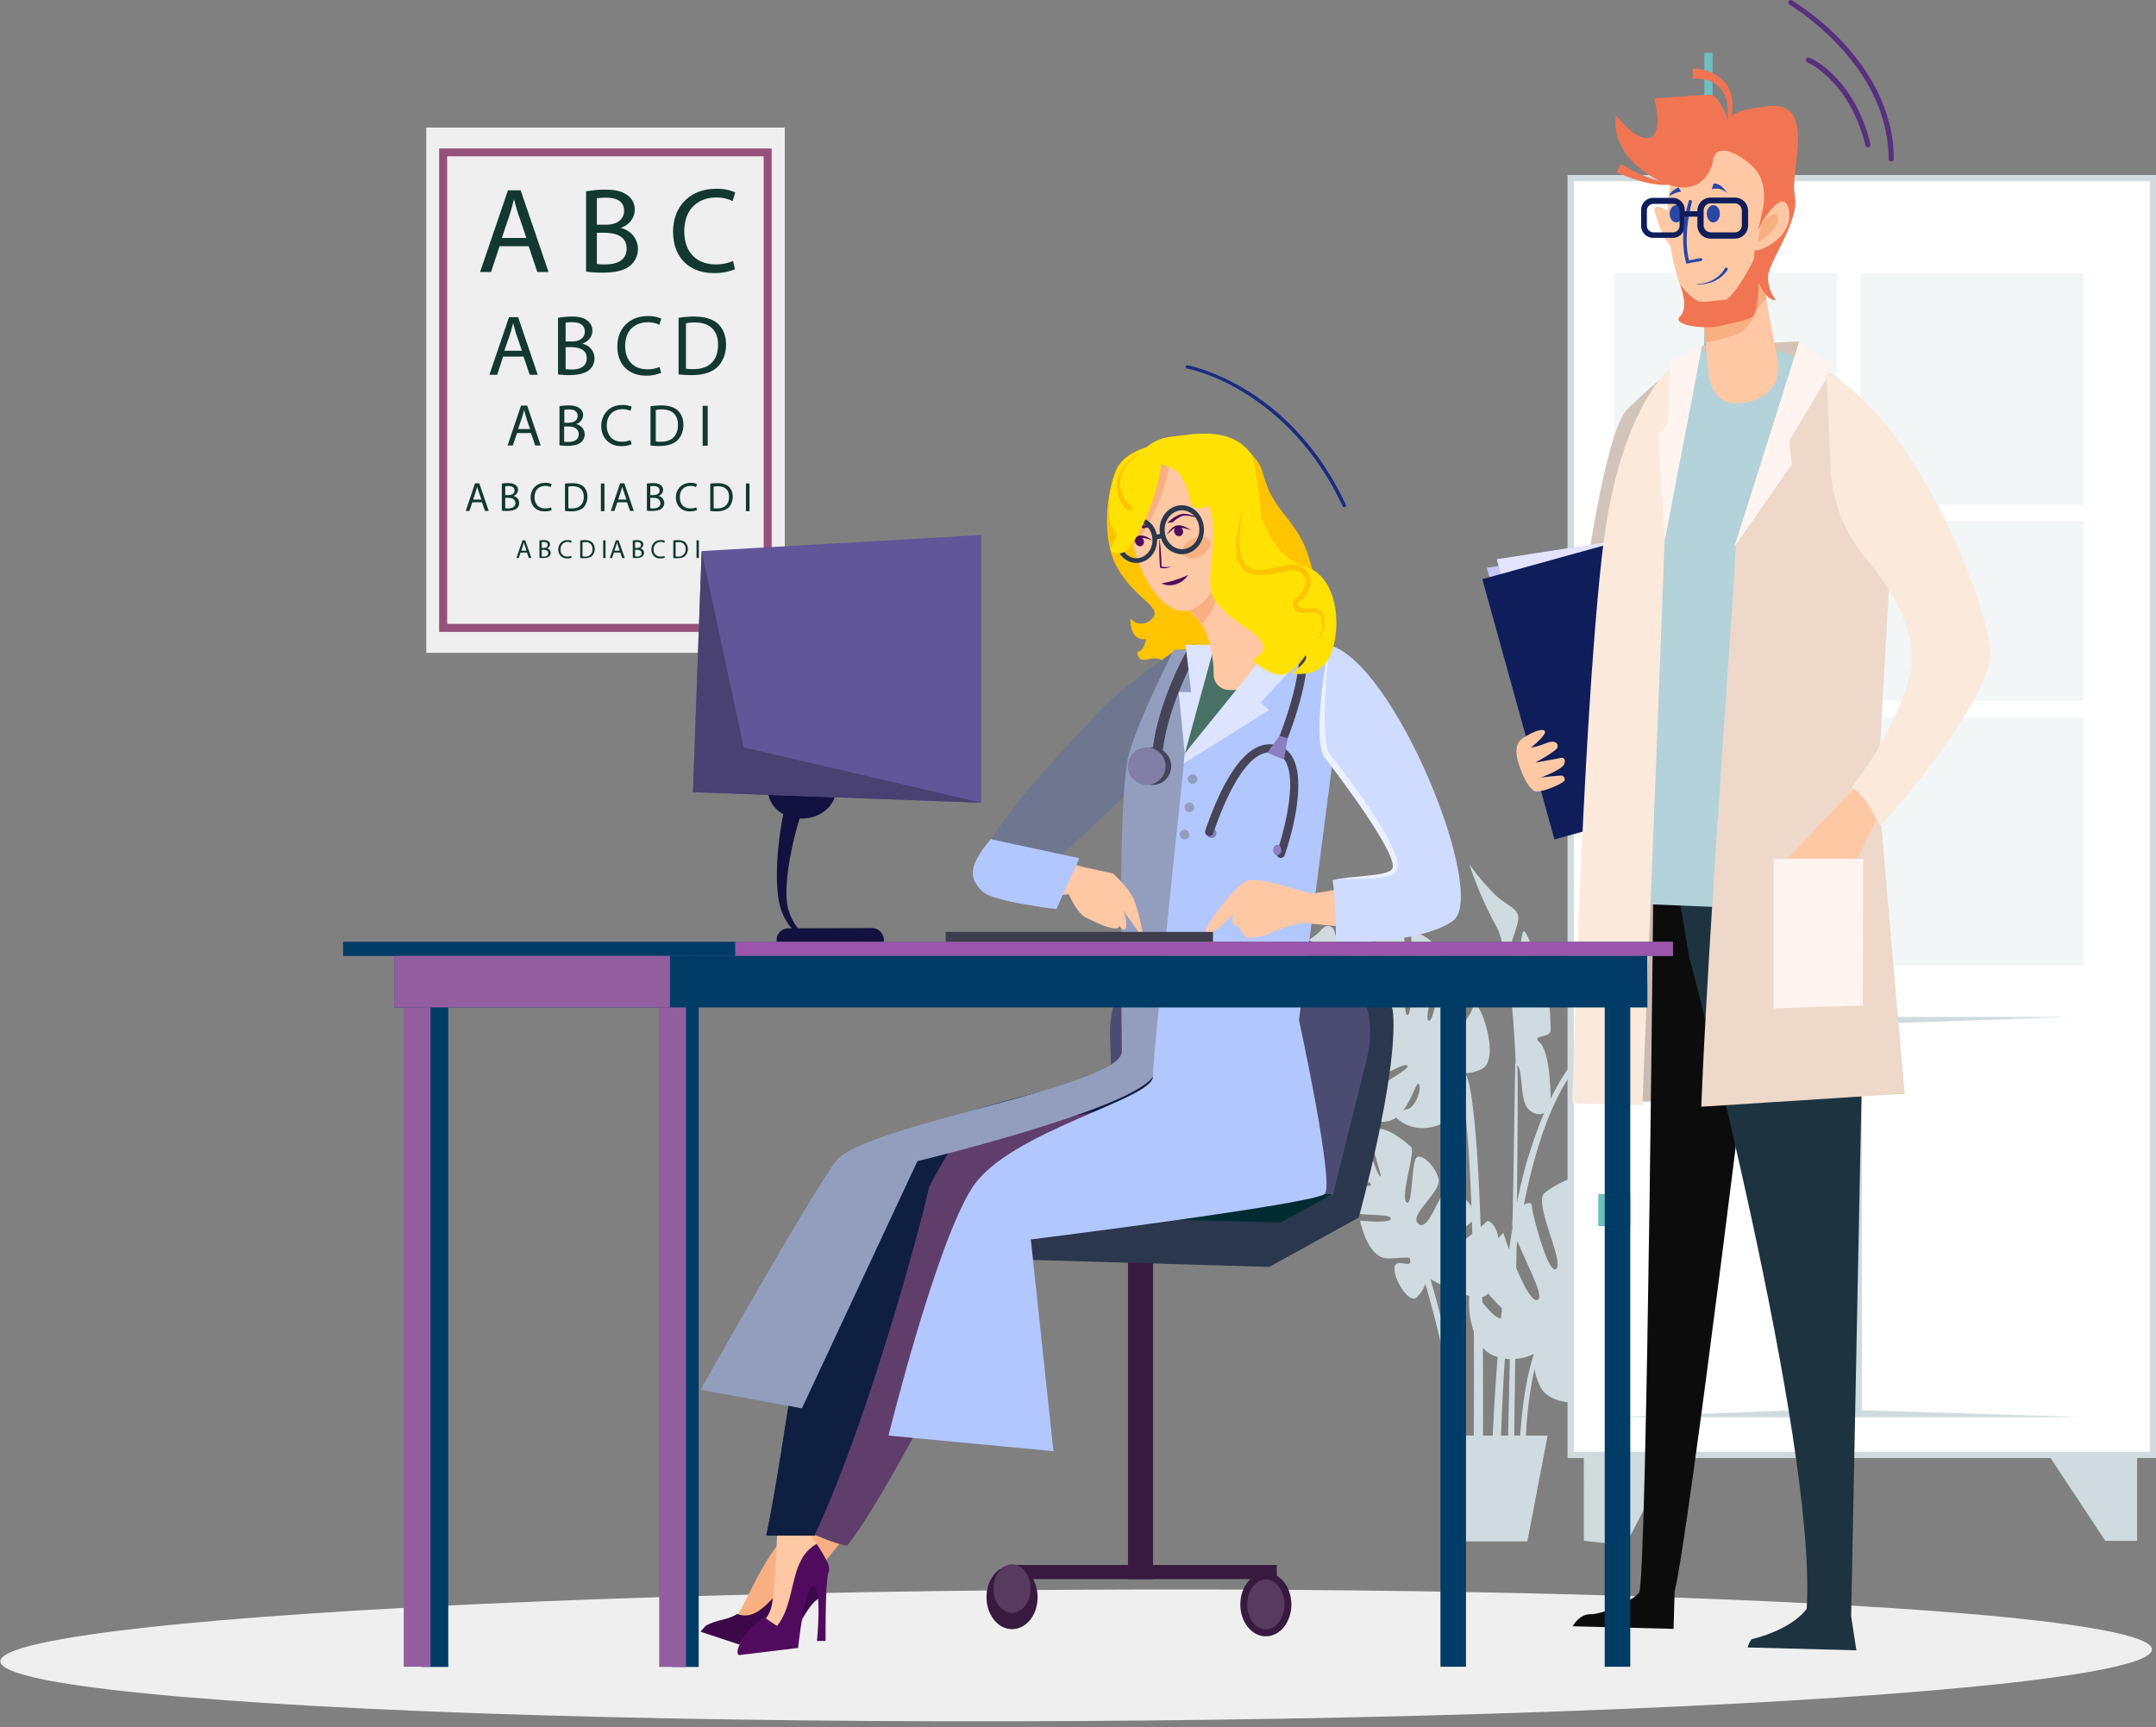 <svg xmlns="http://www.w3.org/2000/svg" xmlns:xlink="http://www.w3.org/1999/xlink" width="692.927" height="555.17" viewBox="0 0 692.927 555.17"><rect x="0" y="0" width="692.927" height="555.17" fill="#808080" stroke="none"/><defs><style>.a,.d{fill:#cfdbde;}.b{fill:#efefef;}.c,.e{fill:#fff;}.c{stroke:#cfdbde;stroke-width:2px;}.d{opacity:0.264;}.f{fill:#6dbfbf;}.g{fill:#58307d;}.h{fill:#d3c4ba;}.i{fill:#c5c6fe;}.j{fill:#e3e4ff;}.k{fill:#0f1d5b;}.l{fill:#c9bbb1;}.m{fill:#0c0c0d;}.n{fill:#1e3340;}.o{fill:#b4d2d9;}.p{fill:#edd8ca;}.q{fill:#fbe9dc;}.r{fill:#fff4f0;}.s{fill:#ffc8a5;}.t{fill:#f8b083;}.u{fill:#f17553;}.v{fill:#2846a6;}.w{fill:url(#a);}.x{fill:#96517a;}.y{fill:#12382f;}.z{fill:#381a3f;}.aa{fill:#573a5e;}.ab{fill:#3c0849;}.ac{fill:#510b5e;}.ad{fill:#2b374d;}.ae{fill:#4c4c73;}.af{fill:#002b32;}.ag{fill:#013c66;}.ah{fill:#935e9f;}.ai{fill:#ffc400;}.aj{fill:#6e778f;}.ak{fill:#487065;}.al{fill:#0f1f42;}.am{fill:#603e6b;}.an{fill:#939ebf;}.ao{fill:#b3c7ff;}.ap{fill:#8b7fbf;}.aq{fill:#464459;}.ar{fill:#827ea6;}.as{fill:#dce4ff;}.at{fill:#d0dcff;}.au{fill:#ecf1ff;}.av{fill:#ffe203;}.aw{fill:#42004a;}.ax{fill:#12113f;}.ay{fill:#615697;}.az{fill:#494171;}.ba{fill:#1b2b80;}.bb{fill:#3e3d4d;}.bc{fill:#9b55ac;}</style><linearGradient id="a" x1="0.638" y1="-1.912" x2="0.288" y2="-0.818" gradientUnits="objectBoundingBox"><stop offset="0" stop-color="#99a5e6"/><stop offset="1" stop-color="#efefef"/></linearGradient></defs><g transform="translate(-6086.771 -1147.458)"><g transform="translate(6086.771 1164.449)"><g transform="translate(-704.101 -2898.991)"><path class="a" d="M5583.206,1594.517c1.922.673,3.068,1.2,3.068,1.2a72.167,72.167,0,0,0-9.668-10.708c-5.957-5.409-5.138-6.38-12.414-5.241s-11.042-1.823-12.548-1.823c-.759,0-11.684,11.931-13.744,13.023-1.692-1.584,6.939-11.628,4.168-11.628-2.61,0-9.339,8.46-10.811,12.2a59.937,59.937,0,0,0-5.535,3.136c-.025-3.4,4.341-11.715,4.341-11.715s-15.559,4.557-15.559,7.063,10.289,6.835,5.771,6.835-9.536-6.607-9.536-6.607-8.1,3.873-6.557,8.2-3.462,5.89-5.108,7.384c0,0,0,.007-.007.01-3.812,1.228-8.659,3.7-10.746,5.594-3.512,3.189,6.441,21.948,3.848,24.3s-7.863-18.227-7.863-20.2c0-1.138-1.122-1.232-2.577-.323,4.214-21.165,10.747-39.457,20.921-48.729,4-3.777,8.84-6.047,12.488-8.028l.142-.076c-.752,1.1-1.4,3.059-1.4,6.577,0,8.316,23.575,11.064,20.076,7.888s-7.4-13.014-5.521-13.014,5.018,10.367,10.037,12.531,10.917-3.645,10.917-3.645-15.747-10.765-14.178-12.19,15.182,12.987,18.946,14.354,10.666-5.24,10.666-5.24-25.973-12.645-25.243-14.809,24.114,13.442,27.752,12.417,6.776-7.633,6.776-7.633-26.35-8.088-25.346-10.025,22.084,8.544,25.1,7.975,1.5-8.43,1.5-9.8-16.249-3.361-17.817-4.785,15.936,2.62,17.19,2.62,2.635-1.367,1.381-3.987-2.384-11.278-2.384-11.278c-1.506,0-8.156-4.785-9.285-5.809s-5.395,8.088-7.026,8.088,4.768-8.2,4.768-10.139-4.014-3.645-7.277-3.645-8.281,19.78-9.787,19.78,5.271-20.236,4.267-21.148-3.89-2.278-9.912-1.481-2.635,23.923-4.768,25.859,0-24.493,0-25.176-7.529,1.14-10.165,3.532,1.882,24.72,0,26.43-3.387-21.3-3.387-23.7-2.384-2.62-9.16,5.126a7.479,7.479,0,0,0-1.73,6.77c-10.669,4.275-8.542,19.787-3.916,23.988a10.807,10.807,0,0,0,7.4,2.661c-10.214,5.468-16.464,9.19-23.42,23.65-.006-4.895-.6-15.5-3.513-18.147s3.514-1.215,3.514-3.949-.336-13.214-1.673-14.429-4.852,8.354-7.026,6.379,6.19-7.9,6.19-8.657-4.852-15.037-6.023-15.037-.334,6.228-3.68,7.746,1.84-8.809,1.84-12-3.43-3.873-7.361-7.443a73.277,73.277,0,0,1-8.365-9.872,117.078,117.078,0,0,0,8.532,19.745c4.89,8.592,6.21,40.53,6.345,44.155a.5.5,0,0,0-.156.347c-.287,18.72-.563,35.026-.821,49.248a17.2,17.2,0,0,0-.062,3.4q-.557,3.387-1.063,6.946c-1.134-3.082-1.882-5.368-1.882-5.368s-.646.624-1.562,1.654c-.514-2.748-1.617-4.878-3.476-5.527,0,0-.907.839-2.243,1.989-.591-17.964-1.59-34.029-3.236-43.613a28.118,28.118,0,0,0-1.591-5.8,13.42,13.42,0,0,0,4.947-1.25c7.058-3-1.294-24.7-2.4-20.478s-7.691,11.2-8.543,9.547,6.523-8.151,6.085-13.34-8.041-8.271-8.041-8.271-2,17.716-3.919,16.852,4.141-18.021,3.6-21.821-9.28-7.475-9.28-7.475,1.038,27.375-1.129,27.514.48-26.029-2.039-28.854-9.549-3.2-9.549-3.2,5.077,26.06,2.979,25.878-2.757-22.478-4.6-24.917-7.836,1.721-9,2.214,4.512,15.483,4.014,17.374-5-14.94-5.567-16.042-2.354-1.821-4.009.227-8.492,6.165-8.492,6.165c.684,1.323-.364,8.889-.723,10.251s9.309,1.819,10.049,3.251-9.123-1.226-10.765-.528-1.274,4.842.2,7.708,20.54.133,21.223,1.455-19.562,2.676-19.88,3.887-.171,4.239,3.236,9.24,21.5-6.322,24.107-5.148-20.787,8.842-21.366,9.088,4.379,6.2,7.6,7.651,20.126-10.577,22.43-9.541-16.544,10.666-18.574,11.529-1.143,3.04,8.5,6.194a6.911,6.911,0,0,0,6.525-.922c8.115,7.508,19.661.951,21.894-4.521,1.117,8.331,1.862,20.007,2.346,33.116-2.069-3.214-6.3-6.838-8.339-4.985-2.76,2.506-5.646,13.328-8.783,10.48s7.78-10.252,6.525-14.581-5.5-8.058-7.094-6.607-1.187,16.176-3.194,14.354,2.979-16.492,1.505-17.83-8.951-7.688-11.71-5.182,3.262,16.025,1.673,14.582-5.521-16.556-7.7-18.531-5.615.5-7.7-1.387c0,0-.418,4.2-1.506,5.183s10.54,9.873,9.034,9.873-11.042-8.05-11.042-8.05.752,8.582,2.844,10.48,13.216,3.494,13.216,5.165-14.387-2.127-14.387-2.127,2.844,9.873,7.864,11.088,12.88.3,12.88,1.975-9.87.608-9.87.608,2.341,12.151,8.866,12.151,7.268-1.063,7.268,1.063-5.092-1.519-5.092,2.278,4.732,11.412,7.194,9.178a11.826,11.826,0,0,0,2.75-4.3,343.633,343.633,0,0,1,10.472,49.031h2.023a344.327,344.327,0,0,0-10.872-50.558c2.2,1.234,7.9,4.275,12.514,5.4a28.455,28.455,0,0,0,1.434,11.487c.075,11.983.043,23.611-.027,33.674h2.971c.038-8.6.038-18.354-.036-28.506a9.184,9.184,0,0,0,3.2,2.395,15.327,15.327,0,0,0,1.552.571c-.693,8.787-1.219,17.454-1.61,25.54h2.7c.257-7.826.639-16.279,1.233-25.021a15.2,15.2,0,0,0,1.592.151c-.223,10.206-.414,18.345-.57,24.87h1.974c.1-7.356.211-15.867.325-24.916a17.187,17.187,0,0,0,6.012-1.617c-2.49,7.611-3.812,17.142-4.42,26.533h1.834a129.261,129.261,0,0,1,2.775-21.72,19.58,19.58,0,0,0,1.827,5.634c3.847,8.05,20.242,4.556,20.242,4.556-10.038,0-12.881-15.341-9.87-16.555s1.338,12.758,11.209,14.885,12.882-5.013,12.882-5.013c-7.7-1.367-21.5-12.833-18.9-15.189s15.386,13.67,20.573,13.67,10.875-12.455,10.875-12.455c-6.357,3.341-27.1-5.468-29.036-8.506s20.5,8.05,28.7,6.683,7.7-14.429,7.7-14.429c-2.593,2.354-25.1.152-27.437-1.974s22.251,1.063,26.936-1.063,3.178-13,3.178-13-17.065,3.282-21.414,2.219,17.9-3.038,19.909-7.595-2.951-15.128-2.951-15.128c-2.3,2.088-9.535.359-12.544.05,8.192-3.563,17.76-7.669,21.868-9.225C5555.784,1592.879,5574.408,1592.128,5583.206,1594.517Zm-138.952-10.1a6.183,6.183,0,0,0-1.3.418c2.856-3.712,4.132-8.875,4.9-8.531C5449.152,1576.893,5447.244,1583.819,5444.254,1584.419Zm20.9,40.12c-3.431,2.733-7.606,5.586-8.871,4.437-1.851-1.68,5.892-5.5,8.753-8.454Q5465.1,1622.514,5465.155,1624.539Zm9.557,24q-.164,1.6-.317,3.217c-1.776-.207-4.051-2.894-5.991-5.231q-.014-.87-.027-1.739a4.342,4.342,0,0,0,.455-.085,3.367,3.367,0,0,0,1.431-1.018C5471.835,1645.635,5473.557,1647.254,5474.711,1648.536Zm36.654-112.858a7.072,7.072,0,0,0,.128-1.466c2.331,4.612,6.645,8.418,6.021,8.985C5516.448,1544.165,5510.739,1538.867,5511.365,1535.677Zm-31.842,78.88c.212-22.138.309-40.266.115-44.277,1.931,1.9.72,11.595,3.664,14.268,1.7,1.548,3.6,1.861,4.989,1.08-.627,1.463-1.262,3.008-1.911,4.664-.518,1.477-3.334,9.185-4.417,13.635C5481.089,1607.159,5480.279,1610.737,5479.523,1614.557Zm6.623,31.2c-1.759.684-4.521-4.728-6.84-10.3q.037-3.345.073-6.657.146-.981.3-1.956C5482.738,1634.587,5488.548,1644.826,5486.146,1645.761Zm19.742-18.531c-4.353,0-2.07-12.748-1.6-18.741.975.288,2,.567,2.991.827C5507.25,1615.76,5509.824,1627.229,5505.887,1627.229Zm19.374-21.749c-1.733,2.66-3.033,11.086-5.99,11.724-2.655.574.707-6.642,2.509-10.2C5522.882,1606.518,5524.046,1606.009,5525.261,1605.48Z" transform="translate(-4287.876 1654.131)"/><path class="a" d="M0,0H34L27.485,34H6.75Z" transform="translate(1167.5 3343.5)"/></g><ellipse class="b" cx="345.76" cy="21.105" rx="345.76" ry="21.105" transform="translate(0 495.969) rotate(-0.317)"/><g transform="translate(58 40.196)"><path class="a" d="M6752.375,1869.9h28.49l-15.187,29.078-13.3-1.472Z" transform="translate(-6301.334 -1459.38)"/><path class="c" d="M6745.174,1583.049H6932.3V1172.6H6745.174Z" transform="translate(-6298.372 -1172.529)"/><path class="a" d="M7006.075,1869.9h28.49v27.607h-10.242Z" transform="translate(-6405.7 -1459.38)"/><rect class="d" width="71.636" height="222.383" transform="translate(539.961 30.734)"/><rect class="d" width="71.636" height="222.383" transform="translate(460.777 30.67)"/><rect class="e" width="71.636" height="5.356" transform="translate(539.99 105.031)"/><rect class="e" width="71.636" height="5.356" transform="translate(460.806 105.031)"/><rect class="e" width="71.636" height="5.356" transform="translate(539.99 168.019)"/><rect class="e" width="71.636" height="5.356" transform="translate(460.806 168.019)"/><path class="a" d="M6968.433,1630.7h-70.457v128.674h74.872l-71.224-2.237V1633.055Z" transform="translate(-6361.231 -1360.979)"/><path class="a" d="M6772.506,1630.7h64.572v128.674h-68.1l64.808-2.472-1.707-123.788Z" transform="translate(-6308.163 -1360.979)"/></g><rect class="f" width="10.315" height="10.315" transform="translate(574.973 366.839)"/><rect class="f" width="10.315" height="10.315" transform="translate(513.672 366.839)"/><rect class="f" width="2.647" height="306.734" transform="translate(547.773)"/></g><g transform="translate(6667.2 1165.943)"><path class="g" d="M6961.985,1203.593a.807.807,0,0,1-.756-.588c-5.128-20.846-18.577-26.729-18.661-26.729a.828.828,0,0,1,.673-1.513c.587.252,14.289,6.22,19.583,27.822a.913.913,0,0,1-.588,1.009Z" transform="translate(-6942.083 -1174.697)"/></g><g transform="translate(6661.491 1147.458)"><path class="g" d="M6966.762,1199.377a.842.842,0,0,1-.841-.84c0-30.68-31.6-49.424-31.856-49.593a.793.793,0,0,1,.841-1.344,84.722,84.722,0,0,1,16.307,13.448c7.48,7.985,16.391,21.014,16.391,37.573A.829.829,0,0,1,6966.762,1199.377Z" transform="translate(-6933.671 -1147.458)"/></g><path class="h" d="M6866.492,1319.587a140.578,140.578,0,0,0-17.4,14.877c-8.826,8.826-17.4,83.718-17.4,83.718l17.315,4.708Z" transform="translate(-239.406 -55.32)"/><path class="i" d="M6856.253,1485.173l-42.111,11.684-23.2-83.634,43.456-6.808Z" transform="translate(-226.309 -83.224)"/><path class="j" d="M6860.876,1481.209l-42.027,11.684-23.2-83.718,43.456-6.724Z" transform="translate(-227.822 -81.951)"/><rect class="k" width="43.624" height="86.829" transform="translate(6563.179 1333.637) rotate(-15.486)"/><path class="l" d="M6938.912,1614.265l-105.236,3.11,14.457-111.625,57.83,1.513Z" transform="translate(-240.043 -115.15)"/><path class="m" d="M6890.575,1587.3s-21.517,177.523-26.225,196.351l-.336,12.02-32.445-.841s2.1-3.95,5.716-3.866c3.7.084,13.028-3.951,15.634-6.893s4.791-248.969,4.791-248.969l40.262,1.093Z" transform="translate(-239.366 -124.584)"/><path class="h" d="M6920.089,1309.182l-3.614,12.272-36.228-3.278,8.574-7.565Z" transform="translate(-255.01 -51.976)"/><path class="n" d="M6878.589,1550.651l4.875,28.747s41.186,155.921,37.823,209.884c0,0-3.95,6.3-17.483,9.75-.756.168-1.513,2.69-1.513,2.69l34.967.924-1.682-10.927s3.614-183.911,4.119-205.345c.589-21.433-4.372-49.424-4.372-49.424l-58.67-1.6Z" transform="translate(-253.856 -124.663)"/><path class="o" d="M6843.7,1424.686c1.346-52.618,18.661-104.564,30.849-110.952,0,0,13.953-.5,21.1-.588,10.675-.084,26.982,5.548,35.134,34.883,7.4,26.645,2.942,106.917.672,146.255-30.175-.841-52.2-2.354-81.532-3.194C6849.75,1481.927,6843.279,1441.245,6843.7,1424.686Z" transform="translate(-243.258 -53.249)"/><path class="p" d="M6903.185,1377.315c-.085.756,19.417-61.444,19.417-61.444a67.316,67.316,0,0,1,13.785,7.4c7.817,5.3,17.988,40.514,17.988,40.514s-4.792,82.626-4.959,88.93c-.084,3.362,4.372,54.215,8.489,100.445l-65.394,4.2C6895.031,1493.142,6905.623,1359.411,6903.185,1377.315Z" transform="translate(-258.951 -54.125)"/><path class="q" d="M6869.942,1314.013s-22.526,7.985-29,65.731-9.5,175.926-9.5,175.926l22.526.589s6.809-168.781,7.061-180.3C6861.454,1364.362,6869.942,1314.013,6869.942,1314.013Z" transform="translate(-239.326 -53.528)"/><path class="r" d="M6908.24,1375.165l20.845-65.983,10.759,8.49-14.037,23.535.84,7.481Z" transform="translate(-264.007 -51.976)"/><path class="r" d="M6886.154,1311.288l-11.936,62.284-2.27-33.706,3.194-3.53.84-19.921Z" transform="translate(-252.343 -52.652)"/><path class="s" d="M6892.387,1280.454l2.521,25.637c.5,5.3,4.287,9.078,8.657,8.91,1.092-.083,2.27-.167,3.447-.336,5.883-.924,11.347-5.8,10.086-12.86-1.513-8.994-4.959-23.872-4.959-31.773C6912.307,1257.171,6892.387,1273.9,6892.387,1280.454Z" transform="translate(-258.912 -37.873)"/><path class="t" d="M6912.223,1270.031c.084-12.86-19.837,3.867-19.837,10.423l1.513,14.962a51.694,51.694,0,0,0,10.255-2.774c5.295-2.185,5.631-8.909,8.825-10.759.168-.084.336-.252.5-.337A58.1,58.1,0,0,1,6912.223,1270.031Z" transform="translate(-258.912 -37.873)"/><path class="u" d="M6853.892,1225.2c5.8,3.614,17.063,8.91,21.266,3.53-3.783,6.052-16.223,2.1-22.779-.924Z" transform="translate(-246.054 -24.986)"/><path class="s" d="M6876.407,1247.911s-7.061-5.211-5.884-.672c1.176,4.623,4.792,14.458,8.49,10.591S6876.407,1247.911,6876.407,1247.911Z" transform="translate(-251.843 -31.471)"/><path class="s" d="M6892.873,1216.286c-.924.925-11.515.168-14.961,11.011s.5,35.555,7.229,42.195,14.374,2.438,20.341-8.741,17.483-25.552,9-36.228C6909.937,1218.892,6892.873,1216.286,6892.873,1216.286Z" transform="translate(-253.852 -22.12)"/><path class="u" d="M6882.152,1276.926s3.11,7.229.084,10.255c-3.11,3.11,8.91,4.2,12.861,3.11,4.034-1.093,9.5-1.765,10.759-3.362,2.521-3.363,1.429-21.1,1.429-21.1h0c-2.27,5.883-8.574,16.138-10.843,16.138s-5.127.588-7.4.588C6886.607,1282.558,6882.152,1276.926,6882.152,1276.926Z" transform="translate(-255.486 -38.043)"/><path class="u" d="M6883.212,1213.394c-.924,5.716-6.641,13.533-20.257,4.959s-10.927-19.333-10.927-19.333,6.893,8.91,11.1,7.06c4.2-1.933,1.177-12.524,1.177-12.524s15.3-1.177,18.155-1.177,5.8,8.91,5.8,8.91-1.933-3.95,13.2-5.3,6.3,21.182,7.985,28.914c1.765,7.817-8.573,21.518-8.573,26.057a11.92,11.92,0,0,0,2.521,7.4s-3.279.757-6.136-7.229,2.353-19.752,2.353-25.8c0-7.4-3.445-10-6.556-12.272C6890.778,1211.377,6884.221,1207.679,6883.212,1213.394Z" transform="translate(-245.872 -14.438)"/><path class="s" d="M6920.188,1249.216s-5.548,10.086-1.6,9.33,11.6-5.968,9.918-13.2S6920.188,1249.216,6920.188,1249.216Z" transform="translate(-266.877 -30.675)"/><path class="t" d="M6920.9,1251.1s3.445-3.194,4.539-2.1c2.689,2.606-6.052,10.171-6.052,8.154S6920.9,1251.1,6920.9,1251.1Z" transform="translate(-267.59 -32.561)"/><path class="v" d="M6899.314,1247.424c0,1.513-.925,2.774-2.1,2.774s-2.1-1.261-2.1-2.774.925-2.774,2.1-2.774S6899.314,1245.827,6899.314,1247.424Z" transform="translate(-259.787 -31.236)"/><ellipse class="v" cx="2.101" cy="2.774" rx="2.101" ry="2.774" transform="translate(6623.388 1213.414)"/><g transform="translate(6632.127 1233.493)"><path class="v" d="M6895.7,1278.115a9.445,9.445,0,0,0,3.7-3.614c.336-.588,1.261-.084.84.5a10.541,10.541,0,0,1-4.286,3.614c-2.69,1.177-5.632,1.093-5.548.925a.082.082,0,0,1,.084-.084A10.045,10.045,0,0,0,6895.7,1278.115Z" transform="translate(-6890.4 -1274.239)"/></g><path class="v" d="M6898.052,1234.478l-.588,1.765a4.908,4.908,0,0,1,5.128,1.513C6902.507,1237.756,6900.574,1234.057,6898.052,1234.478Z" transform="translate(-260.544 -27.956)"/><path class="v" d="M6877.523,1239a9.042,9.042,0,0,1,3.7-1.428l-.841-1.345C6880.465,1236.228,6877.523,1237.4,6877.523,1239Z" transform="translate(-254.135 -28.529)"/><path class="k" d="M6874.276,1241.182H6867.8a3.881,3.881,0,0,0-3.783,4.035v4.791a3.881,3.881,0,0,0,3.783,4.035h6.472a3.881,3.881,0,0,0,3.783-4.035v-4.791A3.934,3.934,0,0,0,6874.276,1241.182Zm2.1,8.91a2.141,2.141,0,0,1-2.018,2.185h-6.472a2.14,2.14,0,0,1-2.017-2.185V1245.3a2.14,2.14,0,0,1,2.017-2.185h6.472a2.141,2.141,0,0,1,2.018,2.185Z" transform="translate(-249.796 -30.122)"/><path class="k" d="M6902.588,1241.058h-7.565a4.239,4.239,0,0,0-4.371,4.119v4.959a4.239,4.239,0,0,0,4.371,4.119h7.565a4.239,4.239,0,0,0,4.371-4.119v-4.959A4.239,4.239,0,0,0,6902.588,1241.058Zm2.353,8.994a2.264,2.264,0,0,1-2.353,2.185h-7.565a2.32,2.32,0,0,1-2.353-2.185v-4.959a2.264,2.264,0,0,1,2.353-2.186h7.565a2.32,2.32,0,0,1,2.353,2.186Z" transform="translate(-258.354 -30.082)"/><g transform="translate(6627.731 1211.734)"><path class="v" d="M6884.959,1262.683c0-.084-2.774-7.9.756-20.173.168-.588,1.177-.337,1.009.252,0,.084-3.026,10.843-.925,18.828,2.941-.42,4.034-1.177,4.287-.336C6890.17,1262.094,6888.825,1261.759,6884.959,1262.683Z" transform="translate(-6883.923 -1242.175)"/></g><rect class="k" width="5.212" height="1.765" transform="translate(6627.506 1215.347)"/><path class="u" d="M6888.422,1179.871c4.54.168,9.162,2.017,11.264,5.8,1.933,3.363,1.513,6.472,1.429,8.742l-.5,2.858-1.009-.168a28.328,28.328,0,0,0,0-5.464c-.925-6.136-5.295-8.826-11.179-8.406Z" transform="translate(-257.638 -10.417)"/><path class="s" d="M6811.253,1493.67a21.792,21.792,0,0,0-4.371,2.354c-2.942,1.933-1.681,6.388-1.429,7.313a33.893,33.893,0,0,0,2.354,5.968,11.743,11.743,0,0,0,2.521,3.363c1.6,1.513,10.339-2.437,10.17-3.363-.084-.672-.336-1.261-.84-1.345-.589-.168-6.893.588-6.893.588s6.977-2.521,7.564-4.37c.589-1.765-.42-2.1-1.092-1.933s-8.237,1.513-8.237,1.513,6.809-3.7,7.145-4.875-.588-2.689-3.95-1.261a24.043,24.043,0,0,1-4.624,1.345s3.951-3.11,4.54-4.791C6814.532,1492.494,6811.253,1493.67,6811.253,1493.67Z" transform="translate(-230.817 -111.139)"/><g transform="translate(6656.841 1267.125)"><path class="q" d="M6953.061,1354.142l-1.344-30.344c28.41,14.961,51.609,73.043,52.7,89.938.673,11.18-20.678,39.926-35.219,55.728-2.354-3.7-5.3-10.339-9.162-12.1,6.893-9.582,15.886-23.955,18.661-36.9,2.773-12.776-6.052-26.729-13.869-36.311A48.877,48.877,0,0,1,6953.061,1354.142Z" transform="translate(-6934.821 -1323.798)"/><path class="s" d="M6961.49,1530.249l-7.145,14.374-22.694-.588s20.845-22.023,23.535-24.628C6958.043,1516.8,6966.028,1525.962,6961.49,1530.249Z" transform="translate(-6928.373 -1386.516)"/><path class="r" d="M6955.482,1601.459l-28.663.925V1554.3h28.747Z" transform="translate(-6926.819 -1397.879)"/><path class="q" d="M6963.73,1517.23c3.867,1.681,6.809,8.405,9.162,12.1,2.185-2.437,4.622-5.127,6.976-7.985l-11.263-11.263C6967.008,1512.692,6965.328,1515.045,6963.73,1517.23Z" transform="translate(-6938.683 -1383.668)"/></g><rect class="w" width="115.229" height="168.84" transform="translate(6223.768 1188.475)"/><path class="x" d="M6294.747,1217.8v155.4h106.882V1217.8Zm104.3,152.824H6297.326V1220.311h101.725Z" transform="translate(-66.84 -22.607)"/><g transform="translate(6241.072 1208.155)"><path class="y" d="M6320.391,1255.583l-2.714,8.279h-3.529l8.958-26.262h4.071l8.958,26.262h-3.6l-2.783-8.279Zm8.619-2.647c-2.579-7.94-2.512-6.786-3.936-12.351h-.068c-1.356,5.5-1.968,6.447-3.868,12.351Z" transform="translate(-6314.147 -1237.125)"/><path class="y" d="M6364.416,1237.843a30.6,30.6,0,0,1,6.175-.543c3.393,0,5.564.611,7.193,1.9,3.325,2.443,3.122,8.415-2.239,10.383v.068a6.908,6.908,0,0,1,3.189,11.876c-1.832,1.7-4.818,2.443-9.094,2.443a33.031,33.031,0,0,1-5.293-.339v-25.787Zm3.393,10.722h3.054c3.6,0,5.7-1.9,5.7-4.411,0-3.054-2.307-4.275-5.769-4.275a20.432,20.432,0,0,0-2.985.2Zm0,12.622a16.525,16.525,0,0,0,2.85.136c3.529,0,6.718-1.289,6.718-5.089,0-6.243-8.55-4.886-9.568-5.09Z" transform="translate(-6330.281 -1237.029)"/><path class="y" d="M6425.431,1262.755a16.976,16.976,0,0,1-6.922,1.222c-7.4,0-12.962-4.682-12.962-13.3,0-8.211,5.565-13.776,13.708-13.776a14.1,14.1,0,0,1,6.244,1.154l-.815,2.782c-5.429-2.646-15.54-1.289-15.54,9.772,0,6.447,3.732,10.586,10.111,10.586a13.78,13.78,0,0,0,5.565-1.086Z" transform="translate(-6343.521 -1236.9)"/></g><g transform="translate(6244.059 1249.075)"><path class="y" d="M6322.959,1310.39l-1.9,5.836h-2.511l6.311-18.526h2.918l6.31,18.526h-2.579l-1.967-5.836Zm6.04-1.9c-1.833-5.565-1.766-4.75-2.783-8.754h-.068c-.95,3.936-1.426,4.547-2.782,8.754Z" transform="translate(-6318.548 -1297.361)"/><path class="y" d="M6351.116,1297.807a24.225,24.225,0,0,1,4.343-.407c2.375,0,3.936.407,5.089,1.357,2.308,1.7,2.239,5.972-1.628,7.329v.068a4.84,4.84,0,0,1,2.24,8.347c-2.24,2.036-7.262,1.9-10.112,1.493v-18.187Zm2.375,7.6h2.171c2.511,0,4-1.289,4-3.122,0-2.172-1.628-3.054-4.072-3.054a11.926,11.926,0,0,0-2.1.136Zm0,8.89a14.332,14.332,0,0,0,2.036.136c2.443,0,4.75-.882,4.75-3.6,0-4.411-5.972-3.461-6.786-3.6Z" transform="translate(-6328.993 -1297.264)"/><path class="y" d="M6393.194,1315.455a12.454,12.454,0,0,1-4.886.882c-5.226,0-9.161-3.325-9.161-9.365,0-5.836,3.936-9.772,9.7-9.772a9.841,9.841,0,0,1,4.411.814l-.611,1.968c-3.868-1.832-10.993-.882-10.993,6.854,0,4.547,2.646,7.465,7.125,7.465a9.927,9.927,0,0,0,3.936-.746Z" transform="translate(-6338.024 -1297.2)"/><path class="y" d="M6408.148,1297.81c4.072-.611,9.568-.882,12.622,1.9,3.733,3.393,3.325,10.586-.068,13.844-2.986,2.986-8.347,2.918-12.554,2.443Zm2.375,16.355a12.82,12.82,0,0,0,2.443.136c5.089,0,7.872-2.85,7.872-7.872,0-4.343-2.443-7.125-7.532-7.125a13.1,13.1,0,0,0-2.783.271Z" transform="translate(-6347.344 -1297.267)"/></g><g transform="translate(6249.895 1277.645)"><path class="y" d="M6330.2,1348.422l-1.357,4h-1.7l4.343-12.826h1.968l4.342,12.826h-1.764l-1.357-4Zm4.207-1.289a55.434,55.434,0,0,1-1.9-6.04h-.068c-.678,2.714-.95,3.121-1.9,6.04Z" transform="translate(-6327.148 -1339.396)"/><path class="y" d="M6351.648,1339.771a17.474,17.474,0,0,1,3.054-.271c5.836,0,5.5,4.886,2.443,5.972v.068a3.357,3.357,0,0,1,1.561,5.768c-1.561,1.425-5.021,1.289-6.99,1.018v-12.554Zm1.629,5.293c.338-.068,4.274.543,4.274-2.172,0-1.493-1.154-2.1-2.782-2.1a6.439,6.439,0,0,0-1.493.136v4.14Zm0,6.108a7.8,7.8,0,0,0,1.356.068c1.7,0,3.257-.611,3.257-2.511,0-1.764-1.494-2.443-3.325-2.443h-1.356v4.886Z" transform="translate(-6335.022 -1339.364)"/><path class="y" d="M6381.312,1351.922a8.85,8.85,0,0,1-3.393.611c-8.686,0-8.483-13.233.339-13.233a7.5,7.5,0,0,1,3.054.543l-.408,1.357c-2.714-1.289-7.6-.543-7.6,4.75,0,3.121,1.833,5.157,4.886,5.157a6.44,6.44,0,0,0,2.714-.543Z" transform="translate(-6341.409 -1339.3)"/><path class="y" d="M6394.916,1339.773c2.782-.407,6.582-.611,8.686,1.357,2.579,2.375,2.307,7.261-.068,9.568-2.036,2.036-5.769,2.036-8.687,1.7v-12.622Zm1.627,11.333a12.073,12.073,0,0,0,1.7.068c3.529,0,5.429-1.968,5.429-5.429,0-3.054-1.7-4.954-5.158-4.954a7.254,7.254,0,0,0-1.968.2Z" transform="translate(-6348.905 -1339.366)"/><path class="y" d="M6421.176,1339.7v12.826h-1.628V1339.7Z" transform="translate(-6356.844 -1339.429)"/></g><g transform="translate(6236.458 1302.686)"><path class="y" d="M6309.452,1382.508l-.951,2.782h-1.154l2.986-8.89h1.357l3.054,8.89h-1.221l-.95-2.782Zm2.917-.882c-.881-2.647-.814-2.307-1.357-4.139h0c-.475,1.832-.679,2.171-1.289,4.139Z" transform="translate(-6307.347 -1376.264)"/><path class="y" d="M6324.347,1376.5a8.8,8.8,0,0,1,2.1-.2c4,0,3.8,3.393,1.7,4.14h0a2.338,2.338,0,0,1,1.085,4c-1.085.95-3.46.882-4.818.746V1376.5Zm1.155,3.665c.271-.068,2.986.407,2.986-1.493,0-1.018-.815-1.425-1.968-1.425-.542,0-.815.068-1.018.068Zm0,4.207a3.59,3.59,0,0,0,.95.068c1.154,0,2.307-.407,2.307-1.7,0-1.222-1.018-1.7-2.307-1.7h-.95Z" transform="translate(-6312.811 -1376.232)"/><path class="y" d="M6344.841,1384.954a5.958,5.958,0,0,1-2.375.407c-5.972,0-5.836-9.161.272-9.161a4.084,4.084,0,0,1,2.1.407l-.271.95c-1.9-.882-5.226-.407-5.226,3.257,0,2.171,1.221,3.6,3.393,3.6a5.279,5.279,0,0,0,1.9-.339Z" transform="translate(-6317.222 -1376.2)"/><path class="y" d="M6354.247,1376.516c1.968-.271,4.615-.407,6.04.95,1.764,1.629,1.561,5.022,0,6.65-1.425,1.425-4,1.425-5.972,1.154v-8.754Zm1.155,7.872a5.5,5.5,0,0,0,1.153.068c2.443,0,3.8-1.357,3.8-3.732,0-2.1-1.153-3.393-3.6-3.393a6.426,6.426,0,0,0-1.357.136v6.922Z" transform="translate(-6322.42 -1376.245)"/><path class="y" d="M6372.5,1376.5v8.89h-1.154v-8.89Z" transform="translate(-6327.917 -1376.296)"/><path class="y" d="M6378.152,1382.508l-.95,2.782h-1.154l2.986-8.89h1.357l3.054,8.89h-1.221l-.95-2.782Zm2.918-.882c-.883-2.647-.815-2.307-1.357-4.139h0c-.476,1.832-.679,2.171-1.29,4.139Z" transform="translate(-6329.426 -1376.264)"/><path class="y" d="M6393.048,1376.5a8.789,8.789,0,0,1,2.1-.2c4,0,3.8,3.393,1.7,4.14h0a2.338,2.338,0,0,1,1.086,4c-1.086.95-3.461.882-4.818.746V1376.5Zm1.153,3.665c.271-.068,2.986.407,2.986-1.493,0-1.018-.814-1.425-1.968-1.425-.542,0-.814.068-1.018.068Zm0,4.207a3.6,3.6,0,0,0,.95.068c1.154,0,2.308-.407,2.308-1.7,0-1.222-1.018-1.7-2.308-1.7h-.95Z" transform="translate(-6334.891 -1376.232)"/><path class="y" d="M6413.642,1384.954a5.962,5.962,0,0,1-2.375.407c-5.971,0-5.836-9.161.271-9.161a4.088,4.088,0,0,1,2.1.407l-.271.95c-1.9-.882-5.227-.407-5.227,3.257,0,2.171,1.222,3.6,3.393,3.6a5.282,5.282,0,0,0,1.9-.339Z" transform="translate(-6339.333 -1376.2)"/><path class="y" d="M6423.048,1376.516c1.968-.271,4.614-.407,6.04.95,1.765,1.629,1.56,5.022,0,6.65-1.426,1.425-4,1.425-5.972,1.154v-8.754Zm1.153,7.872a5.516,5.516,0,0,0,1.155.068c2.443,0,3.8-1.357,3.8-3.732,0-2.1-1.154-3.393-3.6-3.393a6.432,6.432,0,0,0-1.357.136v6.922Z" transform="translate(-6344.532 -1376.245)"/><path class="y" d="M6441.2,1376.5v8.89h-1.153v-8.89Z" transform="translate(-6349.995 -1376.296)"/></g><g transform="translate(6252.745 1321.076)"><path class="y" d="M6332.7,1407.336l-.61,1.764h-.747l1.968-5.7h.882l1.968,5.7h-.814l-.611-1.764Zm1.9-.611c-.543-1.7-.543-1.493-.882-2.647h0a19.646,19.646,0,0,1-.814,2.647Z" transform="translate(-6331.348 -1403.332)"/><path class="y" d="M6342.247,1403.436a7.02,7.02,0,0,1,1.357-.136c2.579,0,2.443,2.172,1.086,2.647h0a1.5,1.5,0,0,1,.679,2.579c-.679.611-2.239.611-3.122.475Zm.747,2.375c.136,0,1.9.271,1.9-.95,0-.679-.475-.95-1.222-.95a1.7,1.7,0,0,0-.679.068Zm0,2.714c.136,0,.339.068.611.068.746,0,1.494-.271,1.494-1.086,0-.746-.678-1.086-1.494-1.086h-.611Z" transform="translate(-6334.85 -1403.3)"/><path class="y" d="M6355.5,1408.932a3.631,3.631,0,0,1-1.493.271c-3.868,0-3.732-5.9.136-5.9a2.707,2.707,0,0,1,1.357.271l-.2.611a2.259,2.259,0,0,0-3.393,2.1,2.071,2.071,0,0,0,2.171,2.307,3.292,3.292,0,0,0,1.222-.2Z" transform="translate(-6337.719 -1403.3)"/><path class="y" d="M6361.548,1403.439c1.221-.2,2.917-.272,3.868.611a3.212,3.212,0,0,1,0,4.275c-.882.882-2.579.882-3.868.747Zm.747,5.09c.2,0,.475.068.747.068a2.216,2.216,0,0,0,2.443-2.443,2.009,2.009,0,0,0-2.307-2.172,3.063,3.063,0,0,0-.882.068v4.479Z" transform="translate(-6341.053 -1403.303)"/><path class="y" d="M6373.195,1403.4v5.7h-.746v-5.7Z" transform="translate(-6344.557 -1403.332)"/><path class="y" d="M6376.905,1407.336l-.611,1.764h-.747l1.968-5.7h.881l1.968,5.7h-.814l-.611-1.764Zm1.832-.611c-.542-1.7-.542-1.493-.881-2.647h0a19.8,19.8,0,0,1-.815,2.647Z" transform="translate(-6345.553 -1403.332)"/><path class="y" d="M6386.448,1403.436a7.012,7.012,0,0,1,1.357-.136c2.578,0,2.443,2.172,1.085,2.647h0a1.5,1.5,0,0,1,.679,2.579c-.679.611-2.239.611-3.122.475Zm.747,2.375c.136,0,1.9.271,1.9-.95,0-.679-.475-.95-1.221-.95a1.7,1.7,0,0,0-.678.068Zm0,2.714c.136,0,.339.068.611.068.747,0,1.493-.271,1.493-1.086,0-.746-.678-1.086-1.493-1.086h-.611Z" transform="translate(-6349.056 -1403.3)"/><path class="y" d="M6399.6,1408.932a3.632,3.632,0,0,1-1.493.271c-3.869,0-3.733-5.9.135-5.9a2.712,2.712,0,0,1,1.357.271l-.2.611a2.259,2.259,0,0,0-3.394,2.1,2.071,2.071,0,0,0,2.172,2.307,3.291,3.291,0,0,0,1.222-.2Z" transform="translate(-6351.892 -1403.3)"/><path class="y" d="M6405.647,1403.439c1.222-.2,2.918-.272,3.869.611a3.212,3.212,0,0,1,0,4.275c-.882.882-2.579.882-3.869.747Zm.747,5.09c.2,0,.476.068.746.068a2.217,2.217,0,0,0,2.444-2.443,2.01,2.01,0,0,0-2.307-2.172,3.057,3.057,0,0,0-.882.068v4.479Z" transform="translate(-6355.226 -1403.303)"/><path class="y" d="M6417.393,1403.4v5.7h-.746v-5.7Z" transform="translate(-6358.761 -1403.332)"/></g><path class="z" d="M6690.6,1902.647c0,5.7-3.664,10.247-8.211,10.247s-8.211-4.614-8.211-10.247,3.665-10.247,8.211-10.247S6690.6,1897.015,6690.6,1902.647Z" transform="translate(-188.782 -239.413)"/><rect class="z" width="85.03" height="4.547" transform="translate(6412.102 1650.544)"/><path class="aa" d="M6683.446,1911.715c-3.325,0-5.972-3.6-5.972-8.008s2.714-8.008,5.972-8.008c3.325,0,5.972,3.6,5.972,8.008S6686.771,1911.715,6683.446,1911.715Z" transform="translate(-189.843 -240.473)"/><path class="z" d="M6570.4,1899.247c0,5.7-3.664,10.247-8.211,10.247s-8.21-4.615-8.21-10.247c0-5.7,3.664-10.247,8.21-10.247C6566.733,1888.932,6570.4,1893.546,6570.4,1899.247Z" transform="translate(-150.152 -238.32)"/><path class="aa" d="M6563.246,1904.108c-3.325,0-5.972-3.529-5.972-7.8s2.715-7.8,5.972-7.8c3.325,0,5.972,3.529,5.972,7.8S6566.571,1904.108,6563.246,1904.108Z" transform="translate(-151.212 -238.159)"/><path class="t" d="M6454.2,1885.891c-.407,1.764,4.954,3.868.543,6.583-1.493.882-3.529-.475-9.093,1.968-3.732,1.629-10.519,8.822-14.251,9.636a21.223,21.223,0,0,1-12.826-1.357c3.6-2.172,6.583-1.629,10.451-3.936,3.8-2.307,9.229-21.987,21.1-30.673a21.15,21.15,0,0,0,2.646-2.511,91.385,91.385,0,0,0,12.962,5.9C6458.884,1879.783,6454.337,1885.416,6454.2,1885.891Z" transform="translate(-106.637 -230.799)"/><path class="ab" d="M6450.063,1893.518c1.425-.882,3.664-.543,5.7-.475-.136,1.832,4.886,5.361.543,8.008-4.411,2.714-9.568,16.151-9.568,16.151l-3.19-.611s8.822-15.54,4.479-13.98c-4.275,1.493-12.146,14.726-12.146,14.726l-17.3-5.768,1.561-1.832c3.6-2.172,6.515-1.629,10.247-3.868C6438.322,1908.99,6443.684,1896.165,6450.063,1893.518Z" transform="translate(-106.637 -239.58)"/><path class="s" d="M6451.038,1845.5c4.275.271,4.479.611,8.822,1.154-1.222,8.551-1.765,15.4-.747,17.237.814,1.425,1.7,2.85,2.579,4.207,2.443,3.868,4.683,7.261,3.868,8.89-.476,1.018-5.972-.068-7.939,4.818-2.443,5.972-3.258,17.712-3.258,17.712l-16.693,3.325s-2.579-1.154,1.221-4.886,6.922-4.954,8.144-9.026,2.1-19.273,2.1-32.574C6449.138,1855.069,6451.174,1847.672,6451.038,1845.5Z" transform="translate(-112.499 -224.34)"/><path class="ac" d="M6436.412,1911.984h0a19.876,19.876,0,0,1,8.347-9.5l4,2.714c4.615-5.633,4.547-14.794,7.465-20.562a12.581,12.581,0,0,1,5.293-5.836c2.443,3.868,4.683,7.261,3.868,8.89-1.153,2.239-1.018,22.326-1.018,22.326h-2.782s1.7-16.558-1.085-17.576-4.954,19.816-4.954,19.816l-19,2.307C6436.479,1914.563,6435.6,1914.088,6436.412,1911.984Z" transform="translate(-112.259 -235.042)"/><path class="ad" d="M6687.875,1697.5l2.646-14.251,17.916-9.161-10.111-82.384s28.434,10.994,29.384,24.5c1.425,20.359-11.062,65.419-11.062,65.419Z" transform="translate(-193.185 -142.773)"/><path class="ae" d="M6645.177,1588.9l19,.2a32.282,32.282,0,0,1,30.945,40.106l-10.926,43.906h-70.1l-1.628-50.964A32.343,32.343,0,0,1,6645.177,1588.9Z" transform="translate(-168.946 -141.872)"/><rect class="z" width="8.075" height="116.858" transform="translate(6449.29 1538.234)"/><path class="af" d="M6653.8,1712.1l-17.033,9.161-118.894.407L6581.054,1710Z" transform="translate(-138.55 -180.792)"/><path class="ad" d="M6519.182,1735.919l113.125,3.325,3.529-14.251-120.862-3.393Z" transform="translate(-137.617 -184.52)"/><rect class="ag" width="8.619" height="227.065" transform="translate(6222.225 1456.257)"/><rect class="ag" width="8.619" height="228.829" transform="translate(6302.709 1454.492)"/><rect class="ah" width="8.619" height="228.829" transform="translate(6298.637 1454.492)"/><rect class="ah" width="8.619" height="229.779" transform="translate(6216.525 1453.474)"/><rect class="ag" width="8.211" height="220.822" transform="translate(6549.725 1462.432)"/><g transform="translate(6311.938 1286.849)"><path class="ai" d="M6624.363,1359s-6.447,1.561-9.5,5.9-6.447,21.987-.746,32.573,15.065,13.1,11.4,16.83a4.5,4.5,0,0,1-6.922,0s-.476,7.329,5.021,6.583c0,0-.746,4.072-2.782,4.072,0,0-.408,3.529,3.6,2.375,4-1.086,6.583,1.561,4.818,3.325s19.476,9.3,19.476-5.022-28.094-46.485-30-51.371c-1.832-4.818,2.579-9.976,2.579-9.976Z" transform="translate(-6480.428 -1354.835)"/><path class="ai" d="M6683.282,1400.885c-3.189-7.125-1.493-10.519-10.247-21.309s-5.089-13.979-10.586-19.408c-5.5-5.5-25.041-6.922-29.384-4.886s-6.99,9.908-6.99,9.908l20.155,59.447h25.38Z" transform="translate(-6485.262 -1353.356)"/><path class="aj" d="M6614.838,1455.4s-18.051,12.283-24.77,19.883c-4.886,5.5-24.633,24.905-35.492,42.278-4,6.447,12.487,14.115,12.487,14.115l35.831-33.524Z" transform="translate(-6462.082 -1385.816)"/><path class="ak" d="M6612.774,1592.491c11.6-7.125,10.926-32.031,10.926-32.031,4-18.119-7.058-60.058-2.579-73.9s12.012-31.963,12.012-31.963l49.878-1.7s-3.869,31.691,1.154,36.442c0,0-14.522,69.829-14.522,80.484,0,6.583,4.343,25.313,8.618,36.645C6650.912,1608.914,6636.526,1606.267,6612.774,1592.491Z" transform="translate(-6480.987 -1385.013)"/><path class="al" d="M6468.979,1691.523c5.565-15.133,72.409-31.013,92.156-35.22a28.918,28.918,0,0,1,12.758.679h0a18.768,18.768,0,0,1,8.754,6.447l5.836,7.8-90.731,29.316s-14.183,64.876-32.438,103.964h-15.54C6455.136,1779.946,6465.314,1701.362,6468.979,1691.523Z" transform="translate(-6428.602 -1450.249)"/><path class="am" d="M6514.965,1680.556l70.644-16.151,6.989-1.018a45.386,45.386,0,0,1,29.249,5.7l6.107,3.529s5.769,18.73-4.139,26.262c-3.936,2.986-87.745,7.6-87.745,7.6s-41.192,84.963-56.394,103.489c-5.292-.611-12.283-5.022-17.507-5.361C6461.287,1783.909,6509.875,1681.981,6514.965,1680.556Z" transform="translate(-6432.582 -1452.515)"/><path class="al" d="M6469.015,1707.2l33.795-2.1-2.782,11.469s-16.49,64.536-34.813,103.625h-15.541c5.362-24.5,15.608-103.082,19.205-112.922C6468.947,1707.272,6469.015,1707.272,6469.015,1707.2Z" transform="translate(-6428.57 -1466.066)"/><path class="an" d="M6583.274,1454.8l-9.026,33.727-.339,62.772s-2.986,30.47-9.976,41.056-75.666,27.145-75.666,27.145l-37.12,79.466-32.573-5.972s34.813-61.822,43.5-73.494,91.885-23.955,91.885-35.22-1.561-83.063,2.375-96.024,14.318-33.048,14.318-33.048Z" transform="translate(-6418.575 -1385.624)"/><path class="ao" d="M6650.287,1452.2s-5.9,32.167,0,38.07l-10.79,83.063s11.469,52.593,8.28,55.85c-3.257,3.257-94.464,14.658-94.464,14.658l7.262,68.065-53-5.022s15.2-61.618,26.941-79.737,58.022-28.3,58.022-35.627,10.315-103.828,10.315-103.828l28.434-35.152Z" transform="translate(-6447.178 -1384.788)"/><path class="an" d="M6647.775,1529.161a1.561,1.561,0,1,0,1.561-1.561A1.625,1.625,0,0,0,6647.775,1529.161Z" transform="translate(-6492.236 -1409.02)"/><path class="an" d="M6649.274,1515.761a1.561,1.561,0,1,0,1.561-1.561A1.625,1.625,0,0,0,6649.274,1515.761Z" transform="translate(-6492.718 -1404.714)"/><path class="an" d="M6645.474,1542.061a1.561,1.561,0,1,0,1.562-1.561A1.536,1.536,0,0,0,6645.474,1542.061Z" transform="translate(-6491.496 -1413.166)"/><path class="ap" d="M6658.274,1541.157a1.576,1.576,0,1,0,1.561-1.357A1.459,1.459,0,0,0,6658.274,1541.157Z" transform="translate(-6495.61 -1412.941)"/><path class="aq" d="M6657.547,1512.461c3.664-10.722,11.6-30.2,22.733-27.552,1.833-4.479,8.619-21.784,7.329-32.37l2.646-.339c1.425,11.265-5.5,28.977-7.464,33.659,8.483,5.09,3.393,25.516.271,34.474a1.331,1.331,0,0,1-2.511-.882c2.714-7.8,8.075-28.638.068-31.759-9.365-3.6-17.237,16.015-20.495,25.584a1.353,1.353,0,0,1-2.578-.814Z" transform="translate(-6495.358 -1384.788)"/><path class="ap" d="M6693.489,1496.814l-2.579-.814-3.936,5.429,5.361,2.24Z" transform="translate(-6504.833 -1398.865)"/><path class="ap" d="M6689.774,1549.3c0,.95.543,1.7,1.29,1.7a1.552,1.552,0,0,0,1.29-1.7c0-.95-.543-1.7-1.29-1.7A1.552,1.552,0,0,0,6689.774,1549.3Z" transform="translate(-6505.734 -1415.448)"/><g transform="translate(145.219 67.854)"><path class="aq" d="M6634.2,1489.191a1.686,1.686,0,0,0,1.629-1.561c1.561-15.608,11.129-32.1,11.2-32.234a1.716,1.716,0,0,0-.542-2.307,1.648,1.648,0,0,0-2.239.543c-.407.679-10.044,17.3-11.673,33.659a1.737,1.737,0,0,0,1.493,1.9Z" transform="translate(-6632.566 -1452.852)"/></g><path class="aq" d="M6625.774,1506.115a4.615,4.615,0,1,0,4.615-4.615A4.62,4.62,0,0,0,6625.774,1506.115Z" transform="translate(-6485.165 -1400.632)"/><path class="aq" d="M6623.674,1507.54a6.04,6.04,0,1,0,6.04-6.04A6.053,6.053,0,0,0,6623.674,1507.54Z" transform="translate(-6484.491 -1400.632)"/><path class="ar" d="M6620.975,1507.54a6.04,6.04,0,1,0,6.04-6.04A6.053,6.053,0,0,0,6620.975,1507.54Z" transform="translate(-6483.623 -1400.632)"/><path class="as" d="M6656.579,1452.9l-9.636,34.949-1.968-19.748h4l-1.765-15.2Z" transform="translate(-6491.335 -1385.013)"/><path class="s" d="M6671.054,1564.582c3.868-1.357,16.83,3.257,17.78,3.257l2.851.882c1.153-.136,4.071-.543,7.532-1.222.814,3.8.543,7.736.34,11.6-5.361-.407-9.161-.95-9.5-.95-5.09,0-12.894,3.936-12.894,3.936a34.753,34.753,0,0,1-5.429.814c-1.833,0-3.461-3.664-3.461-3.664-2.918,0-1.629-4-1.629-4s-5.633,6.379-8.483,6.379C6655.242,1581.615,6667.254,1565.939,6671.054,1564.582Z" transform="translate(-6495.428 -1420.825)"/><path class="at" d="M6716.309,1528.6c7.194-1.289,17.644-.339,19.884-3.257,3.6-4.818-21.309-36.374-21.309-36.374-4.342-3.732.2-35.967.2-35.967,21.038,5.09,51.371,80.145,39.97,88.627-7.6,5.633-27.077,7.6-37.731,6.718C6717.531,1544.41,6717.124,1532.4,6716.309,1528.6Z" transform="translate(-6513.2 -1385.045)"/><path class="au" d="M6715.886,1528.566c9.365-1.154,20.63.95,20.969-4.547.136-7.668-17.3-30.2-21.715-35.831-3.393-3.529-.95-29.248-.476-35.288-1.221,6.243-5.5,32.641-.882,36.781l-.135-.136c2.985,3.868,24.905,32.506,21.172,35.7C6732.377,1527.412,6722.672,1527,6715.886,1528.566Z" transform="translate(-6512.776 -1385.013)"/><g transform="translate(131.23 0)"><path class="s" d="M6644.974,1426.147a26.939,26.939,0,0,1,7.262,7.057,18.466,18.466,0,0,1,2.036,4,40.353,40.353,0,0,1,1.967,12.215,4.9,4.9,0,0,0,4.275,4.818,9.6,9.6,0,0,0,8.007-2.443c2.851-2.85,6.99-7.668,6.854-12.147-.068-3.054-22.869-27.552-22.869-27.552Z" transform="translate(-6622.565 -1371.901)"/><path class="as" d="M6676.147,1452.471l6.515-.136,6.854-.136-17.373,19.069,2.714,2.375-27.484,17.169.34-3.189Z" transform="translate(-6623.336 -1384.788)"/><path class="t" d="M6644.974,1426.115l7.6-14.115s2.646,2.918,6.175,6.786c-.881,5.293-2.714,10.858-6.515,14.387A24.806,24.806,0,0,0,6644.974,1426.115Z" transform="translate(-6622.565 -1371.868)"/><path class="s" d="M6623.761,1366.5a14.237,14.237,0,0,0-4.75,8.619c-.881,5.565,2.851,11.74,2.851,16.422s8.686,26.873,19.477,21.648,9.908-22.123,9.908-25.923-5.226-16.9-11.672-19.951C6633.058,1364.122,6623.761,1366.5,6623.761,1366.5Z" transform="translate(-6614.178 -1356.971)"/><path class="t" d="M6621.972,1393a7.554,7.554,0,0,1-.2-1.561c0-4.682-3.665-10.858-2.851-16.422a14.614,14.614,0,0,1,4.75-8.618,33.725,33.725,0,0,1,9.977-.746C6633.3,1373.113,6627.4,1387.364,6621.972,1393Z" transform="translate(-6614.153 -1356.936)"/><path class="av" d="M6624.974,1363.346c-.068-.271,2.036-7.533,10.655-8.958,10.315-1.7,22.462,5.972,26.126,16.355,3.732,10.383,7.057,22.191,17.236,25.177,10.179,2.918,12.012,17.916,8.822,27.348s-12.894,6.99-12.894,6.99,5.972-4.072,4.343-5.7c0,0-4.547,7.736-9.7,5.972s-7.194-4.615-7.194-4.615,6.854-2.918,1.018-7.8c-4.072-3.393-8.075-5.022-12.894-10.79-4.615-5.565,1.764-20.359-2.239-31.013a4.61,4.61,0,0,1-2.511.95c-5.429.543-2.036-5.7-7.193-11.672C6629.792,1360.564,6625.584,1363.346,6624.974,1363.346Z" transform="translate(-6616.137 -1353.277)"/><path class="av" d="M6662.094,1359.674s6.447,25.991,0,32.37c-6.447,6.447-12.622,1.561-12.622-1.425s1.7-14.794-1.154-14.794c-2.782,0-5.021,1.222-6.379-3.257s-4.275-10.586-9.7-10.586-7.261.95-7.261.95,1.153-7.6,10.654-8.958C6645.062,1352.684,6655.58,1350.784,6662.094,1359.674Z" transform="translate(-6616.138 -1352.863)"/><g transform="translate(2.186 23.031)"><path class="t" d="M6647.055,1407.377c.814,1.493,3.325,1.7,5.7.475,2.307-1.222,3.6-3.461,2.782-4.954s-3.325-1.7-5.7-.475S6646.241,1405.884,6647.055,1407.377Z" transform="translate(-6625.339 -1391.565)"/><path class="ac" d="M6635.84,1402.4a67.491,67.491,0,0,1,.679,9.094,5.908,5.908,0,0,0,3.257-.068,4.96,4.96,0,0,1-3.732.475A79.2,79.2,0,0,1,6635.84,1402.4Z" transform="translate(-6621.792 -1391.814)"/><path class="ac" d="M6639.674,1393.806a10.413,10.413,0,0,1,4.14-2.782c2.375-.746,6.311,1.357,6.311,1.357s-4.14-1.357-5.7-.814a9.42,9.42,0,0,0-2.986,1.968Z" transform="translate(-6623.048 -1388.106)"/><path class="ac" d="M6626.253,1396.563a10.539,10.539,0,0,0-4.953-.882c-2.512.271-5.226,3.8-5.226,3.8s3.189-2.918,4.887-2.986a9,9,0,0,1,3.529.611Z" transform="translate(-6615.463 -1389.641)"/><path class="ac" d="M6645.424,1419.8a32.133,32.133,0,0,1-8.55,2.714C6639.86,1424.075,6643.863,1422.447,6645.424,1419.8Z" transform="translate(-6622.148 -1397.406)"/><path class="ac" d="M6642.985,1398.979a1.522,1.522,0,0,0,1.968.882,1.56,1.56,0,0,0,.61-2.036,1.522,1.522,0,0,0-1.968-.882A1.461,1.461,0,0,0,6642.985,1398.979Z" transform="translate(-6624.051 -1390.021)"/><path class="aw" d="M6647.082,1397.877c-5.769-3.8-6.583.611-8.007,1.289,1.221-.272,2.239-2.24,3.664-2.24A20.826,20.826,0,0,1,6647.082,1397.877Z" transform="translate(-6622.855 -1389.87)"/><path class="ac" d="M6624.583,1403.779a1.472,1.472,0,0,0,1.9.882,1.54,1.54,0,0,0,.542-2.036,1.371,1.371,0,1,0-2.443,1.154Z" transform="translate(-6618.137 -1391.564)"/><path class="aw" d="M6629.039,1402.678c-5.429-3.8-6.175.611-7.465,1.357,1.154-.271,2.1-2.24,3.461-2.24A15.857,15.857,0,0,1,6629.039,1402.678Z" transform="translate(-6617.231 -1391.413)"/><path class="ad" d="M6615.174,1398c0,4.072,2.986,7.329,6.651,7.329s6.65-3.257,6.65-7.329v-.271l1.29-.271a7.153,7.153,0,0,0,6.65,5.09c3.936,0,7.125-3.529,7.125-7.872s-3.189-7.872-7.125-7.872-7.125,3.529-7.125,7.872a9.132,9.132,0,0,0,.136,1.357l-1.086.2a6.842,6.842,0,0,0-6.447-5.632A7.119,7.119,0,0,0,6615.174,1398Zm15.744-3.325c0-3.461,2.511-6.243,5.565-6.243s5.565,2.782,5.565,6.243-2.511,6.243-5.565,6.243S6630.917,1398.133,6630.917,1394.672Zm-14.25,3.325c0-3.257,2.307-5.836,5.158-5.836s5.157,2.646,5.157,5.836c0,3.257-2.307,5.836-5.157,5.836S6616.667,1401.187,6616.667,1398Z" transform="translate(-6615.174 -1386.8)"/></g><path class="ai" d="M6674.508,1388.3a39.778,39.778,0,0,0-2.239,13.369c.679,13.1,14.59,6.243,18.458,6.515a3.884,3.884,0,0,1,3.529,5.225c-.679,2.443-2.307,3.189-3.122,4.14a2.519,2.519,0,0,0,.882,4c2.85,1.425,6.379-1.832,7.532,2.036a8.078,8.078,0,0,1-2.1,8.008,8.235,8.235,0,0,0,2.986-8.279c-.678-3.19-2.918-3.054-5.972-2.85-1.9.136-2.579-.814-2.443-1.357.136-1.154,2.714-1.561,3.868-5.225a5.681,5.681,0,0,0-2.579-6.854c-6.379-3.665-20.562,9.568-20.02-9.908A78.489,78.489,0,0,1,6674.508,1388.3Z" transform="translate(-6631.333 -1364.252)"/><path class="av" d="M6627.168,1359a16.271,16.271,0,0,0-10.519,4.479c-4.479,4.479-6.244,19.476-3.122,22.123s-4.818,7.736,1.833,7.736S6633.072,1359.611,6627.168,1359Z" transform="translate(-6611.953 -1354.835)"/><path class="ai" d="M6625.236,1361.2c-8.618,2.172-12.011,10.654-7.735,17.1a4.449,4.449,0,0,0,3.054,2.239v-1.832c-.476.068-1.426-.95-1.7-1.289C6614.583,1371.854,6617.229,1363.847,6625.236,1361.2Z" transform="translate(-6613.143 -1355.542)"/></g></g><g transform="translate(6309.495 1319.448)"><path class="ax" d="M6450.374,1517.461c0-5.022,4.887-9.161,10.926-9.161s10.926,4.072,10.926,9.093-4.887,9.161-10.926,9.161h-.679c-2.578,8.211-5.5,22.462-3.664,29.045a17.077,17.077,0,0,0,6.786,9.7l-.476.814a18.548,18.548,0,0,1-8.482-9.908c-2.579-6.854-1.358-21.716.61-31.081A9.111,9.111,0,0,1,6450.374,1517.461Z" transform="translate(-6426.351 -1435.417)"/><path class="ax" d="M6458.375,1587.168l26.806-.068a3.853,3.853,0,0,1,3.868,3.8v.747l-34.474.136v-.747A3.809,3.809,0,0,1,6458.375,1587.168Z" transform="translate(-6427.701 -1460.742)"/><path class="ay" d="M6507.605,1486.949V1400.9l-89.849,5.157-2.782,77.5Z" transform="translate(-6414.974 -1400.9)"/><path class="az" d="M6417.756,1408.5l-2.782,77.5,92.631,3.393-76.344-17.78Z" transform="translate(-6414.974 -1403.343)"/></g><rect class="ak" width="427.392" height="4.547" transform="translate(6197.048 1450.217)"/><path class="s" d="M6554.38,1545l29.52,8.89,9.7,2.1s5.022,4.275,6.718,8.279c1.833,4.208,3.189,12.351,3.189,12.351-.542-.271-6.311-8.279-6.65-8.89,1.628,3.461,1.968,9.908-2.375,3.665.882.882,1.765,2.036.34,2.239-2.307.339-7.194-2.172-9.976-3.529s-5.361-7.4-5.361-7.4c-8.144.882-11.265.339-18.526-.068C6543.454,1561.626,6554.38,1545,6554.38,1545Z" transform="translate(-149.2 -127.764)"/><path class="ao" d="M6581.749,1551.108l-7.4,16.355s-20.495-2.375-23.819-5.7c-4-4-4.954-7.668,2.714-16.762Z" transform="translate(-148.067 -127.764)"/><g transform="translate(6467.803 1264.874)"><path class="ba" d="M6699.3,1366.1a.248.248,0,0,0,.2-.068.5.5,0,0,0,.271-.679c-9.365-20.155-22.666-31.284-32.234-37.052-10.315-6.243-18.594-7.8-18.662-7.8a.519.519,0,0,0-.2,1.018c.068,0,8.212,1.493,18.323,7.736,9.365,5.7,22.53,16.694,31.759,36.577C6698.825,1366.029,6699.1,1366.1,6699.3,1366.1Z" transform="translate(-6648.255 -1320.481)"/></g><rect class="bb" width="85.913" height="3.189" transform="translate(6390.705 1447.036)"/><rect class="ag" width="8.211" height="222.111" transform="translate(6602.521 1461.143)"/><rect class="bc" width="427.392" height="4.547" transform="translate(6197.048 1450.217)"/><rect class="ag" width="126.019" height="4.547" transform="translate(6197.048 1450.217)"/><rect class="ag" width="402.759" height="16.558" transform="translate(6213.471 1454.764)"/><rect class="ah" width="88.627" height="16.558" transform="translate(6213.471 1454.764)"/></g></svg>